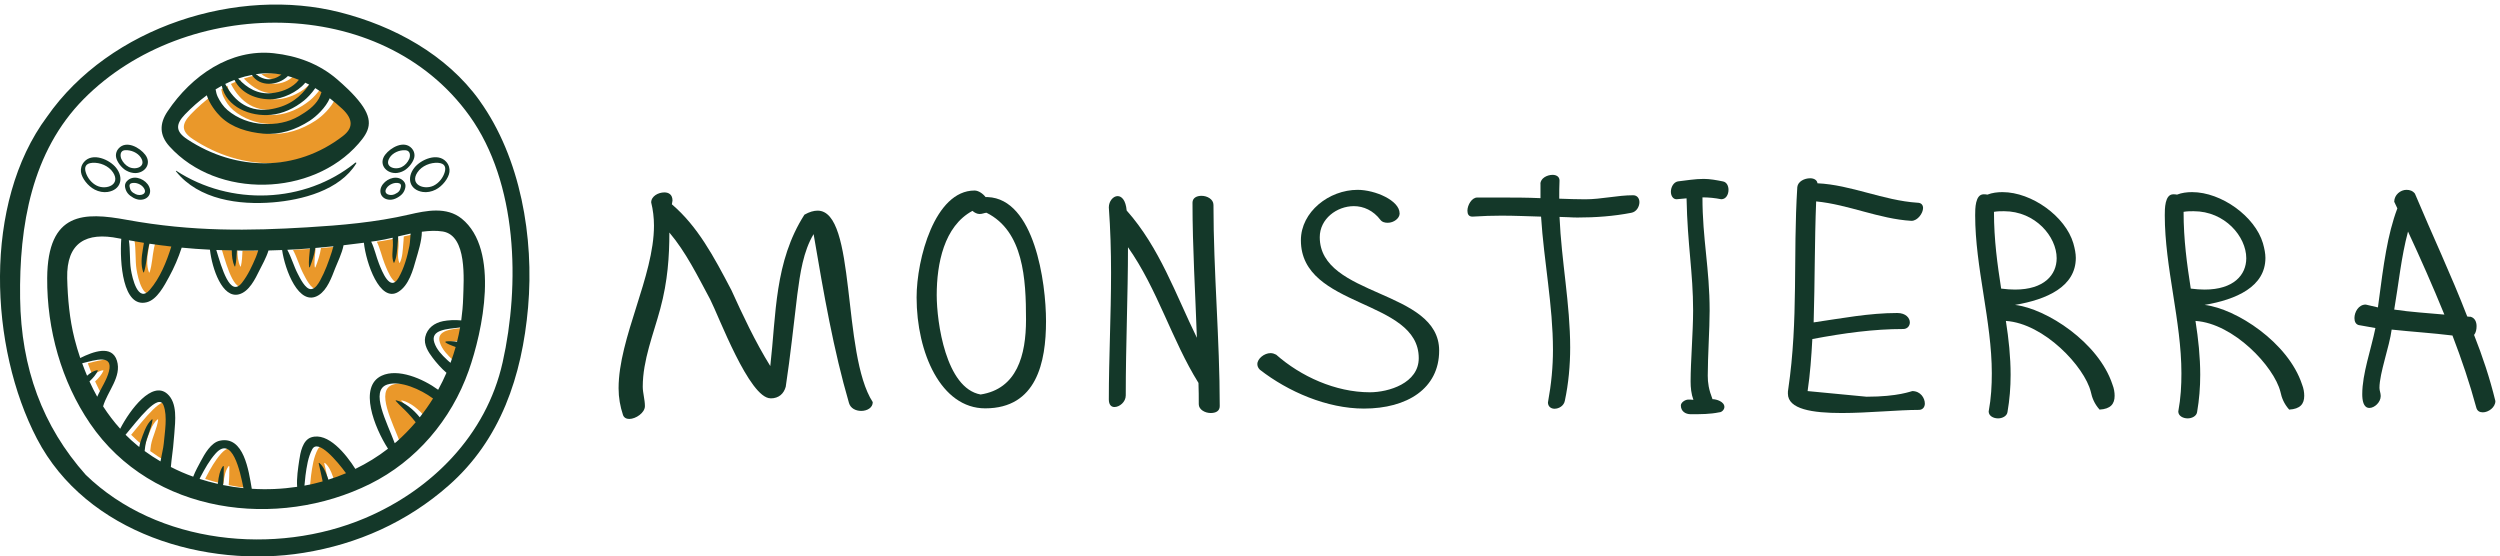 <?xml version="1.0" encoding="UTF-8"?>
<svg id="Layer_1" data-name="Layer 1" xmlns="http://www.w3.org/2000/svg" viewBox="0 0 438.66 97.64">
  <defs>
    <style>
      .cls-1 {
        fill: #143829;
      }

      .cls-1, .cls-2 {
        stroke-width: 0px;
      }

      .cls-2 {
        fill: #ea982a;
      }
    </style>
  </defs>
  <g>
    <g>
      <path class="cls-2" d="m51.51,13.34c.66.18,1.3.41,1.93.67-.15.17-.29.35-.45.51-1.16,1.11-2.76,1.66-4.3,1.82-2.45.26-4.34-.89-5.9-2.56.78-.27,1.58-.47,2.41-.63,1.35,2.15,4.58,1.92,6.31.2Z"/>
      <path class="cls-2" d="m48.69,17.42c1.84-.08,4.45-1.18,5.88-2.91.23.11.46.22.68.34-1.54,2.2-3.42,3.68-6.44,4.26-3.9.75-6.63-1.16-8.29-4.38.53-.26,1.07-.5,1.62-.71,1.17,2.4,3.94,3.5,6.54,3.39Z"/>
      <path class="cls-2" d="m48.48,20.16c2.18-.21,4.19-1.16,5.89-2.54.52-.42,1.33-1.25,1.95-2.16.32.2.69.44,1.09.71-.13.39-.27.77-.47,1.14-.76,1.36-2.19,2.3-3.46,3.05-1.94,1.14-4.07,1.49-6.27,1.39-2.26-.1-4.55-.95-6.3-2.44-.74-.63-1.27-1.44-1.7-2.31-.21-.43-.3-.87-.38-1.32.36-.22.72-.43,1.08-.63.8,3.75,5.02,5.44,8.58,5.1Z"/>
      <path class="cls-2" d="m50.38,13.08c-.36.26-.75.49-1.21.65-1.26.44-2.32,0-3.29-.7.29-.04.57-.11.86-.13,1.23-.12,2.45-.05,3.64.18Z"/>
      <path class="cls-2" d="m33.48,20.05c1.19-1.23,2.46-2.35,3.81-3.34.48,1.49,1.61,2.97,2.46,3.79,1.99,1.92,4.81,2.7,7.45,2.94,2.93.26,5.7-.67,8.16-2.27,1.18-.77,2.8-2.3,3.51-3.94.74.57,1.49,1.2,2.19,1.85,2.07,1.94,1.81,3.47.13,4.77-8.22,6.35-18.77,6.22-27.32.58-2.1-1.38-2.06-2.64-.39-4.38Z"/>
      <path class="cls-2" d="m69.88,41.72c.04.45.07.9.05,1.39-.03.95-.26,2.11.15,3.01.01.03.06.03.07,0,.49-.98.52-2.27.61-3.35.03-.36.08-.81.09-1.28.73-.17,1.46-.34,2.19-.5-.08.76-.09,1.55-.21,2.15-.38,1.94-.94,3.91-1.91,5.62-1.47,2.58-2.89-1.13-3.44-2.51-.46-1.15-.77-2.63-1.36-3.84.36-.05.71-.1,1.07-.15.86-.13,1.76-.33,2.68-.54Z"/>
      <path class="cls-2" d="m55.38,43.59c-.08,1.09-.28,2.18-.15,3.27,0,.08.1.09.13.02.38-.99.79-2.18.96-3.36,1.06-.09,2.12-.18,3.17-.29-.09.33-.18.66-.28.97-.56,1.72-1.17,3.43-2.04,5.01-.32.58-.86,1.48-1.59,1.53-1.01.07-1.97-1.98-2.35-2.7-.67-1.28-1.11-2.88-1.83-4.2,1.33-.06,2.66-.14,3.99-.24Z"/>
      <path class="cls-2" d="m46.29,43.99c-.13.39-.25.78-.38,1.09-.66,1.57-1.41,3.2-2.46,4.54-2.09,2.68-3.55-2.6-4.51-5.75.91.04,1.81.07,2.72.09,0,.96.1,1.92.5,2.79.02.05.09.03.1-.01.22-.91.24-1.84.29-2.77,1.25.02,2.49.02,3.74,0Z"/>
      <path class="cls-2" d="m26.15,47.78c.02.05.09.06.1,0,.45-1.36.48-2.89.78-4.3.05-.24.11-.47.17-.71,1.28.19,2.56.35,3.85.5-.84,2.71-2,5.53-3.77,7.59-2.07,2.42-3.09-2.06-3.33-3.62-.23-1.47-.09-3.4-.35-5.07.88.16,1.76.31,2.64.45-.07.4-.13.79-.19,1.16-.22,1.28-.39,2.78.09,4.01Z"/>
      <path class="cls-2" d="m16.69,66.93s.06-.06.09-.09c.52-.49,1.06-1.1,1.36-1.76.02-.04,0-.11-.06-.11-.63.07-1.23.46-1.7.87-.04.03-.08.06-.11.1-.31-.72-.59-1.45-.86-2.19,2.34-.58,5.46-1.63,4.7,1.4-.38,1.55-1.4,2.97-2.06,4.47-.49-.87-.94-1.77-1.36-2.69Z"/>
      <path class="cls-2" d="m23.02,76.28c2.16-2.58,5.78-7.41,6.65-5.16.74,1.91.21,4.77.04,6.75-.07.8-.38,1.97-.57,3.1-.95-.56-1.88-1.16-2.78-1.82.05-.4.08-.79.13-1.07.28-1.51,1.07-2.92,1.26-4.43,0-.07-.08-.09-.13-.05-1.01.9-1.49,2.53-1.95,3.8-.12.33-.19.68-.25,1.04-.09-.07-.19-.14-.28-.22-.75-.61-1.46-1.26-2.14-1.94Z"/>
      <path class="cls-2" d="m40.08,81.83c-.55.78-.74,1.85-.84,2.79-.01.09-.03.19-.05.29-1.08-.25-2.14-.53-3.19-.87.05-.12.11-.24.16-.34.77-1.46,1.55-2.88,2.64-4.11,2.93-3.29,4.31,3.09,4.9,6.07-1.2-.12-2.39-.3-3.57-.54.1-1.08.12-2.19.12-3.24,0-.1-.12-.12-.17-.05Z"/>
      <path class="cls-2" d="m58.37,83.51c-.28-.82-.69-1.72-1.35-2.27-.06-.05-.14,0-.12.07.19.92.44,1.82.61,2.75.02.13.05.27.08.41-1.05.3-2.12.55-3.19.74.08-.61.11-1.24.18-1.77.21-1.54.45-3.24,1.19-4.62,1.02-1.88,4.39,2.1,5.92,4.21-1.01.43-2.04.81-3.09,1.13-.07-.24-.16-.47-.23-.67Z"/>
      <path class="cls-2" d="m81.17,59.99c-.66-.13-1.4-.13-1.94-.07-.1.01-.14.14-.05.2.38.26.83.43,1.25.59.16.06.33.12.5.19-.26.94-.57,1.86-.9,2.77-.21-.17-.42-.34-.6-.52-.9-.85-1.86-1.82-2.25-3.05-.72-2.27,2.28-2.36,4.53-2.63-.15.85-.33,1.69-.54,2.52Z"/>
      <path class="cls-2" d="m70.51,77.57c-.08.07-.17.14-.26.21-1.34-3.64-4.43-9.28-1.3-10.3,2.29-.75,5.87.86,8.02,2.45-.71,1.14-1.49,2.25-2.33,3.3-1.1-1.36-2.62-2.64-4.14-2.98-.07-.02-.11.06-.06.11.66.77,1.47,1.44,2.16,2.19.47.5.9,1.02,1.33,1.55-1.05,1.23-2.19,2.4-3.42,3.48Z"/>
    </g>
    <g>
      <path class="cls-1" d="m84.17,17.68c-5.85-8.16-15.12-13.12-24.48-15.51C41.77-2.41,19.27,4.66,8.24,20.5c-11.29,15.16-10.1,40.48-1.75,56.49,8.71,16.68,29.71,22.77,46.78,20.01,9.45-1.52,18.15-5.38,25.45-11.81,9.13-8.03,12.88-19.21,13.94-31.26,1.07-12.25-1.31-26.23-8.5-36.25Zm4.02,45.91c-2.88,12.88-12.59,22.43-24.13,27.32-15.73,6.67-36.45,4.6-49.02-7.6-7.58-8.52-11.33-18.71-11.51-30.94-.18-12.78,2.02-25.76,11.17-35.01C32.57-.69,66.92-1.23,82.39,20.34c8.44,11.77,8.87,29.55,5.8,43.26Z"/>
      <path class="cls-1" d="m62.91,25.2c1.86-2.13,2.73-3.91.41-7.03-1.29-1.73-3.08-3.31-4.15-4.24-3.18-2.75-7.07-4.15-11.14-4.59-7.61-.82-14.44,3.95-18.62,10.19-1.47,2.18-1.44,4.21.33,6.16,8.38,9.26,25.05,8.82,33.18-.5Zm-12.4-11.86c.66.18,1.3.41,1.93.67-.15.17-.29.35-.45.51-1.16,1.11-2.76,1.66-4.3,1.82-2.45.26-4.34-.89-5.9-2.56.78-.27,1.58-.47,2.41-.63,1.35,2.15,4.58,1.92,6.31.2Zm-2.82,4.08c1.84-.08,4.45-1.18,5.88-2.91.23.11.46.22.68.34-1.54,2.2-3.42,3.68-6.44,4.26-3.9.75-6.63-1.16-8.29-4.38.53-.26,1.07-.5,1.62-.71,1.17,2.4,3.94,3.5,6.54,3.39Zm-.21,2.74c2.18-.21,4.19-1.16,5.89-2.54.52-.42,1.33-1.25,1.95-2.16.32.2.69.44,1.09.71-.13.39-.27.77-.47,1.14-.76,1.36-2.19,2.3-3.46,3.05-1.94,1.14-4.07,1.49-6.27,1.39-2.26-.1-4.55-.95-6.3-2.44-.74-.63-1.27-1.44-1.7-2.31-.21-.43-.3-.87-.38-1.32.36-.22.72-.43,1.08-.63.8,3.75,5.02,5.44,8.58,5.1Zm1.9-7.07c-.36.26-.75.49-1.21.65-1.26.44-2.32,0-3.29-.7.29-.04.57-.11.86-.13,1.23-.12,2.45-.05,3.64.18Zm-16.91,6.97c1.19-1.23,2.46-2.35,3.81-3.34.48,1.49,1.61,2.97,2.46,3.79,1.99,1.92,4.81,2.7,7.45,2.94,2.93.26,5.7-.67,8.16-2.27,1.18-.77,2.8-2.3,3.51-3.94.74.57,1.49,1.2,2.19,1.85,2.07,1.94,1.81,3.47.13,4.77-8.22,6.35-18.77,6.22-27.32.58-2.1-1.38-2.06-2.64-.39-4.38Z"/>
      <path class="cls-1" d="m81.02,38.37c-2.66-2.15-6.24-1.42-9.25-.72-5.86,1.36-11.91,1.88-17.9,2.24-9.98.6-20.04.8-31.64-1.32-7.43-1.36-13.87-1.48-13.95,10.23-.06,9,2.5,18.14,7.51,25.49,10.91,16.02,32.94,18.68,49.15,10.62,8.07-4.01,14.24-11.22,17.3-19.87,2.42-6.83,5.53-21.21-1.23-26.68Zm-12.13,3.34c.04.45.07.9.05,1.39-.03.95-.26,2.11.15,3.01.01.03.06.03.07,0,.49-.98.52-2.27.61-3.35.03-.36.08-.81.09-1.28.73-.17,1.46-.34,2.19-.5-.08.76-.09,1.55-.21,2.15-.38,1.94-.93,3.91-1.91,5.62-1.47,2.58-2.89-1.13-3.44-2.51-.46-1.15-.77-2.63-1.36-3.84.36-.05.71-.1,1.07-.15.86-.13,1.76-.33,2.68-.54Zm-14.5,1.87c-.08,1.09-.28,2.18-.15,3.27,0,.08.1.09.13.02.38-.99.79-2.18.96-3.36,1.06-.09,2.12-.18,3.17-.29-.09.33-.18.66-.28.97-.56,1.72-1.17,3.43-2.04,5.01-.32.58-.86,1.48-1.59,1.53-1.01.07-1.97-1.98-2.35-2.7-.67-1.28-1.11-2.88-1.83-4.2,1.33-.06,2.66-.14,3.99-.24Zm-9.09.4c-.13.39-.25.78-.38,1.09-.66,1.57-1.41,3.2-2.46,4.54-2.09,2.68-3.55-2.6-4.51-5.75.91.04,1.81.07,2.72.09,0,.96.1,1.92.5,2.79.02.05.09.03.1-.01.22-.91.24-1.84.29-2.77,1.25.02,2.49.02,3.74,0Zm-20.14,3.79c.02.05.09.06.1,0,.45-1.36.48-2.89.78-4.3.05-.24.11-.47.17-.71,1.28.19,2.56.35,3.85.5-.84,2.71-2,5.53-3.77,7.59-2.07,2.42-3.09-2.06-3.33-3.62-.23-1.47-.09-3.4-.35-5.07.88.16,1.76.31,2.64.45-.07.4-.13.79-.19,1.16-.22,1.28-.39,2.78.09,4.01Zm-9.46,19.15s.06-.06.09-.09c.52-.49,1.06-1.1,1.36-1.76.02-.04,0-.11-.06-.11-.63.07-1.23.46-1.7.87-.04.03-.08.06-.11.1-.31-.72-.59-1.45-.86-2.19,2.34-.58,5.46-1.63,4.7,1.4-.38,1.55-1.4,2.97-2.06,4.47-.49-.87-.94-1.77-1.36-2.69Zm6.34,9.35c2.16-2.58,5.78-7.41,6.65-5.16.74,1.91.21,4.77.04,6.75-.07.8-.38,1.97-.57,3.1-.95-.56-1.88-1.16-2.78-1.82.05-.4.08-.79.13-1.07.28-1.51,1.07-2.92,1.26-4.43,0-.07-.08-.09-.13-.05-1.01.9-1.49,2.53-1.95,3.8-.12.33-.19.68-.25,1.04-.09-.07-.19-.14-.28-.22-.75-.61-1.46-1.26-2.14-1.94Zm17.06,5.55c-.55.78-.74,1.85-.84,2.79-.01.09-.03.19-.05.29-1.08-.25-2.14-.53-3.19-.87.05-.12.11-.24.16-.34.77-1.46,1.55-2.88,2.64-4.11,2.93-3.29,4.31,3.09,4.9,6.07-1.2-.12-2.39-.3-3.57-.54.1-1.08.12-2.19.12-3.24,0-.1-.12-.12-.17-.05Zm18.29,1.69c-.28-.82-.69-1.72-1.35-2.27-.06-.05-.14,0-.12.07.19.92.44,1.82.61,2.75.02.13.05.27.08.41-1.05.3-2.12.55-3.19.74.08-.61.11-1.24.18-1.77.21-1.54.45-3.24,1.19-4.62,1.02-1.88,4.39,2.1,5.92,4.21-1.01.43-2.04.81-3.09,1.13-.07-.24-.16-.47-.23-.67Zm4.97-1.22c-1.65-2.62-4.81-6.52-7.76-5.55-1.51.5-1.9,2.68-2.1,4.05-.19,1.32-.48,3.12-.36,4.63-2.63.39-5.3.51-7.96.34-.55-3.21-1.39-9.31-5.59-8.44-1.58.33-2.68,2.33-3.38,3.64-.36.68-.93,1.68-1.31,2.68-1.34-.48-2.65-1.05-3.92-1.7.04-.39.07-.78.11-1.1.22-1.58.38-3.17.5-4.76.16-2.19.59-5.37-1.24-6.98-2.65-2.33-6.5,2.71-8.26,6.13-1.11-1.23-2.1-2.54-3-3.93.76-2.64,3.3-5.2,2.43-8.01-.87-2.82-4.16-1.61-6.44-.47-.37-1.11-.72-2.23-1-3.37-.88-3.47-1.2-7.07-1.29-10.64-.14-6.29,3.38-8.15,9.05-6.99.14.03.29.05.44.08-.3,4.08.25,12.24,4.49,11.13,1.81-.47,3.08-2.95,3.91-4.47.87-1.59,1.63-3.34,2.2-5.11,1.65.16,3.3.28,4.96.36.36,3.31,2.17,8.62,5.1,7.83,1.78-.48,2.84-2.7,3.6-4.24.38-.77,1.19-2.19,1.57-3.45.8-.02,1.59-.04,2.39-.08.47,3.39,2.94,10.08,6.4,7.93,1.52-.94,2.3-3.15,2.92-4.75.38-.97,1.2-2.62,1.46-4.02,1.2-.14,2.39-.28,3.57-.44.37,3.54,2.79,10.56,6,8.65,1.89-1.13,2.62-3.84,3.18-5.85.28-.99.99-3.12.99-4.73,1.28-.17,2.52-.23,3.69-.04,4.29.73,3.65,8.48,3.56,11.61-.04,1.35-.16,2.68-.34,3.99-1.11-.12-2.31-.04-3.19.13-1.49.3-2.77,1.19-3.13,2.78-.3,1.36.56,2.67,1.32,3.67.6.79,1.49,1.83,2.41,2.61-.44,1.02-.93,2.01-1.46,2.98-2.72-1.98-7.06-3.8-9.91-2.47-4.12,1.92-1.27,9.12,1.11,12.81-1.78,1.38-3.7,2.56-5.72,3.54Zm17.83-22.31c-.66-.13-1.4-.13-1.94-.07-.1.01-.14.14-.05.2.38.26.83.43,1.25.59.16.06.33.12.5.19-.26.94-.57,1.86-.9,2.77-.21-.17-.42-.34-.6-.52-.91-.85-1.86-1.82-2.25-3.05-.72-2.27,2.28-2.36,4.53-2.63-.15.85-.33,1.69-.54,2.52Zm-10.67,17.58c-.08.07-.17.14-.26.21-1.34-3.64-4.43-9.28-1.3-10.3,2.29-.75,5.87.86,8.02,2.45-.71,1.14-1.49,2.25-2.33,3.3-1.1-1.36-2.62-2.64-4.14-2.98-.07-.02-.11.06-.06.11.66.77,1.47,1.44,2.16,2.19.47.5.9,1.02,1.33,1.55-1.05,1.23-2.19,2.4-3.42,3.48Z"/>
      <path class="cls-1" d="m62.35,28.54c-8.9,7.23-21.96,7.6-31.4,1.44-.06-.04-.11.04-.07.09,4.01,5.01,11.12,5.92,17,5.44,5.04-.41,11.72-2.08,14.63-6.84.07-.11-.08-.2-.16-.13Z"/>
      <path class="cls-1" d="m74.16,33.68c.75.12,1.56-.04,2.29-.41,1.19-.61,2.27-2,2.41-3.08.08-.61-.08-1.25-.56-1.8-1.49-1.69-4.47-.41-5.61,1.06-1.39,1.78-.81,3.87,1.47,4.23Zm-.92-3.43c.77-1.17,2.32-1.77,3.63-1.68,1.21.09,1.4.79,1.17,1.61-.28,1-1.03,1.95-1.96,2.4-1.69.81-4.24-.2-2.84-2.33Z"/>
      <path class="cls-1" d="m68.41,35.05c.41.01.87-.12,1.28-.35.84-.47,1.26-.98,1.43-1.79.08-.38.01-.77-.27-1.09-1.01-1.15-2.8-.61-3.65.48-.96,1.23-.34,2.71,1.22,2.75Zm-.57-2.06c.44-.66,1.44-1.06,2.18-.84.32.1.38.34.32.63-.13.63-.33.95-1.09,1.3-.82.38-2.11-.04-1.41-1.09Z"/>
      <path class="cls-1" d="m69.31,30.37c.53,0,1.1-.15,1.6-.44.81-.46,1.78-1.66,1.82-2.58.02-.46-.12-.92-.48-1.32-1.35-1.49-3.72-.14-4.67,1.12-1.17,1.55.04,3.18,1.73,3.21Zm-.95-2.7c.57-.89,1.73-1.36,2.72-1.31,1.08.05.89,1.15.72,1.53-.26.59-.74,1.14-1.32,1.42-1.23.6-3.12-.06-2.11-1.64Z"/>
      <path class="cls-1" d="m16.62,33.27c.72.37,1.54.53,2.29.41,2.28-.36,2.87-2.45,1.47-4.23-1.15-1.46-4.12-2.75-5.61-1.06-.48.55-.64,1.18-.56,1.8.14,1.08,1.22,2.47,2.41,3.08Zm-.42-4.7c1.32-.1,2.86.51,3.63,1.68,1.4,2.13-1.15,3.15-2.84,2.33-.93-.45-1.68-1.4-1.96-2.4-.23-.81-.05-1.52,1.17-1.61Z"/>
      <path class="cls-1" d="m22.23,31.82c-.29.33-.35.72-.27,1.09.17.81.59,1.31,1.43,1.79.41.23.87.36,1.28.35,1.56-.04,2.17-1.51,1.22-2.75-.85-1.09-2.64-1.64-3.65-.48Zm1.6,2.26c-.76-.35-.96-.67-1.09-1.3-.06-.29,0-.54.32-.63.74-.22,1.74.17,2.18.84.7,1.06-.59,1.47-1.41,1.09Z"/>
      <path class="cls-1" d="m22.16,29.93c.5.29,1.07.44,1.6.44,1.69-.03,2.9-1.66,1.73-3.21-.95-1.26-3.32-2.61-4.67-1.12-.36.39-.5.86-.48,1.32.04.92,1,2.12,1.82,2.58Zm-.16-3.58c.99-.04,2.15.42,2.72,1.31,1.01,1.58-.89,2.25-2.11,1.64-.58-.29-1.06-.84-1.32-1.42-.17-.39-.36-1.49.72-1.53Z"/>
    </g>
  </g>
  <g>
    <path class="cls-1" d="m135.21,69.89c-3.74,0-9.13-14.52-10.61-17.38-2.25-4.18-4.23-8.25-7.15-11.71,0,4.12-.28,8.52-1.59,13.36-1.21,4.51-3.08,9.02-3.08,13.69,0,1.1.38,2.25.38,3.41s-1.59,2.25-2.75,2.25c-.5,0-.94-.22-1.1-.71-.49-1.48-.77-3.02-.77-4.67,0-8.85,6.21-19.63,6.21-28.54,0-1.38-.17-2.8-.49-4.07,0-1.1,1.26-1.76,2.31-1.76.77,0,1.43.38,1.43,1.43l-.11.66c4.51,3.85,7.31,9.07,10.45,15.07,1.92,4.23,4.18,9.07,6.82,13.31,1.04-9.07.71-18.31,5.99-26.56.88-.5,1.65-.71,2.31-.71,6.87,0,4.18,25.13,9.68,33.6,0,.99-.99,1.54-2.03,1.54-.93,0-1.87-.44-2.14-1.38-2.7-9.29-4.4-18.97-6.21-29.64-1.81,3.02-2.36,6.82-2.86,10.61-.66,5.39-1.21,10.78-2.03,16.17-.33,1.21-1.21,2.04-2.64,2.04Z"/>
    <path class="cls-1" d="m171.01,33.43c.66,0,1.48.55,1.92,1.15h.38c8.19.33,10.23,14.96,10.23,21.78,0,7.2-1.65,15.29-10.67,15.29-7.75,0-12.04-9.73-12.04-19.47,0-6.71,3.19-18.75,10.17-18.75Zm.88,4.12c-.44,0-.88-.22-1.26-.55-5,2.69-6.27,9.29-6.27,14.79,0,4.73,1.59,16.33,7.7,17.43,6.38-.99,7.97-6.87,7.97-13.14,0-7.15-.44-15.51-6.93-18.75-.33,0-.71.22-1.21.22Z"/>
    <path class="cls-1" d="m210.83,34.36c.99,0,2.09.6,2.09,1.59,0,11.77,1.1,23.54,1.1,35.31,0,.88-.71,1.21-1.59,1.21-.99,0-2.09-.6-2.09-1.54,0-1.21,0-2.47-.05-3.74-4.67-7.48-7.2-16.5-12.37-23.81,0,8.47-.39,16.99-.39,26.01,0,1.15-1.1,2.03-1.98,2.03-.55,0-.99-.38-.99-1.32,0-7.37.39-14.68.39-22.22,0-3.79-.11-7.64-.39-11.49,0-1.1.77-1.98,1.54-1.98.71,0,1.43.71,1.59,2.53,5.77,6.49,8.58,14.68,12.32,22.33-.27-7.86-.77-15.78-.77-23.7,0-.83.71-1.21,1.59-1.21Z"/>
    <path class="cls-1" d="m245.59,37.44c0,.88-1.04,1.65-2.09,1.65-.5,0-.99-.11-1.32-.55-1.21-1.59-2.92-2.37-4.62-2.37-3.02,0-5.99,2.25-5.99,5.44,0,10.56,20.95,9.13,20.95,19.91,0,6.65-5.61,10.17-13.2,10.17-6.49,0-13.31-2.97-18.26-6.82-.33-.33-.44-.66-.44-.99,0-.94,1.21-1.92,2.31-1.92.38,0,.66.11.99.27,4.29,3.79,10.39,6.6,16.44,6.6,3.3,0,8.58-1.59,8.58-5.99,0-10.45-20.68-8.69-20.68-20.68,0-5,4.95-8.85,9.95-8.85,3.08,0,7.37,1.87,7.37,4.12Z"/>
    <path class="cls-1" d="m270.29,32.27c0-.99,1.16-1.59,2.14-1.59.66,0,1.21.33,1.21.99-.05,1.1-.05,2.14-.05,3.19,1.48.05,3.08.11,4.56.11,2.86,0,5.61-.71,8.41-.71.71,0,1.1.55,1.1,1.21,0,.77-.5,1.71-1.43,1.87-3.08.6-6.27.83-9.46.83-1.04,0-2.14-.11-3.13-.11.33,7.7,1.87,15.29,1.87,22.93,0,3.08-.28,6.27-.94,9.35-.16.83-.99,1.38-1.81,1.38-.6,0-1.15-.38-1.15-1.1.6-3.25.88-6.27.88-9.24,0-7.75-1.59-15.56-2.09-23.37-2.31-.06-4.56-.17-6.93-.17-1.59,0-3.24.05-5.11.17-.66,0-.88-.44-.88-1.04,0-.99.77-2.31,1.71-2.31h4.29c2.15,0,4.4,0,6.82.11v-2.47Z"/>
    <path class="cls-1" d="m294.93,71.15c0-.55.77-1.04,1.32-1.04.27,0,.55,0,.88.05-.38-1.04-.49-2.14-.49-3.24,0-3.46.44-8.63.44-12.43,0-6.71-.99-11.44-1.15-19.69l-1.76.16c-.61,0-.99-.6-.99-1.32,0-.77.44-1.65,1.21-1.81,1.48-.17,3.02-.44,4.56-.44,1.1,0,2.25.22,3.35.44.66.11.99.77.99,1.48,0,.83-.44,1.65-1.27,1.65-1.1-.22-2.2-.33-3.3-.33,0,7.37,1.26,12.43,1.26,19.91,0,3.13-.33,8.03-.33,11.38,0,1.26.17,2.42.83,4.12.71,0,2.09.44,2.09,1.37,0,.44-.44.94-.93.94-1.59.33-3.13.33-5,.33-.88,0-1.71-.5-1.71-1.54Z"/>
    <path class="cls-1" d="m317.64,31.28c.66,0,1.21.33,1.26.88,5.88.27,11.55,3.02,17.54,3.41.71,0,.99.44.99.93,0,.88-.93,2.25-2.04,2.25-5.66-.33-11.05-2.86-16.72-3.41-.28,7.04-.22,14.08-.44,21.23,4.89-.71,9.73-1.65,14.68-1.65,1.49,0,2.2.88,2.2,1.65,0,.61-.44,1.16-1.16,1.16-5.17,0-10.39.71-15.95,1.76-.17,3.08-.38,6.1-.83,9.13l10.34.99c5.61,0,7.86-.99,8.03-.99,1.43,0,2.2,1.21,2.2,2.2,0,.6-.38,1.1-1.04,1.1-3.63,0-8.96.55-13.53.55-5.17,0-9.46-.66-9.46-3.41,0-.28,0-.5.06-.77,1.81-12.32.82-23.21,1.59-35.47.11-.99,1.26-1.54,2.25-1.54Z"/>
    <path class="cls-1" d="m348.06,34.09c.22,0,.38,0,.66.06.83-.33,1.76-.44,2.64-.44,5.17,0,11.05,4.29,12.43,8.96.28.99.44,1.82.44,2.58,0,5.06-5.11,7.31-10.67,8.25,5.55.66,14.68,6.6,17.1,13.97.28.71.38,1.38.38,1.98,0,1.43-.71,2.31-2.64,2.42-.93-1.04-1.32-2.09-1.54-3.13-1.1-4.4-8.19-11.99-14.9-12.43.5,3.19.83,6.32.83,9.46,0,2.2-.17,4.34-.55,6.54-.11.72-.93,1.1-1.65,1.1-.83,0-1.65-.44-1.65-1.21.44-2.37.55-4.56.55-6.71,0-9.13-2.92-18.59-2.92-27.72,0-1.15,0-3.68,1.49-3.68Zm3.08,16.55c.83.11,1.71.17,2.42.17,5.11,0,7.31-2.58,7.31-5.5,0-3.79-3.74-8.25-9.24-8.25-.55,0-1.16,0-1.76.11,0,4.95.6,9.18,1.26,13.47Z"/>
    <path class="cls-1" d="m381.33,34.09c.22,0,.38,0,.66.06.83-.33,1.76-.44,2.64-.44,5.17,0,11.05,4.29,12.43,8.96.28.99.44,1.82.44,2.58,0,5.06-5.12,7.31-10.67,8.25,5.55.66,14.68,6.6,17.1,13.97.28.71.38,1.38.38,1.98,0,1.43-.71,2.31-2.64,2.42-.93-1.04-1.32-2.09-1.54-3.13-1.1-4.4-8.19-11.99-14.9-12.43.5,3.19.83,6.32.83,9.46,0,2.2-.17,4.34-.55,6.54-.11.72-.93,1.1-1.65,1.1-.83,0-1.65-.44-1.65-1.21.44-2.37.55-4.56.55-6.71,0-9.13-2.92-18.59-2.92-27.72,0-1.15,0-3.68,1.49-3.68Zm3.08,16.55c.83.11,1.71.17,2.42.17,5.11,0,7.31-2.58,7.31-5.5,0-3.79-3.74-8.25-9.24-8.25-.55,0-1.16,0-1.76.11,0,4.95.6,9.18,1.26,13.47Z"/>
    <path class="cls-1" d="m414,57.07c-.66-.11-.88-.66-.88-1.26,0-1.04.71-2.37,1.98-2.37l2.14.5.11-.83c.88-6.65,1.54-11.88,3.3-16.55l-.55-1.16c0-1.21,1.1-2.09,2.14-2.09.61,0,1.1.17,1.49.66,3.02,7.2,6.38,14.3,9.18,21.56.22.05.44.05.6.05.77.22,1.04.94,1.04,1.65,0,.55-.11,1.15-.44,1.54,1.48,3.74,2.75,7.53,3.74,11.6,0,1.1-1.21,1.98-2.2,1.98-.55,0-.99-.22-1.15-.83-1.16-4.29-2.58-8.47-4.18-12.65-3.57-.44-7.15-.66-10.67-1.04-.38,2.97-2.14,7.64-2.14,10.23,0,.5.22.88.22,1.43,0,1.1-1.1,2.09-1.98,2.09-1.1,0-1.26-1.43-1.26-2.42,0-3.58,1.54-7.81,2.31-11.6l-2.8-.5Zm6.1-2.75c2.91.44,5.88.61,8.8.88-2.04-5-4.18-9.84-6.38-14.57-1.21,4.51-1.65,9.24-2.42,13.69Z"/>
  </g>
</svg>